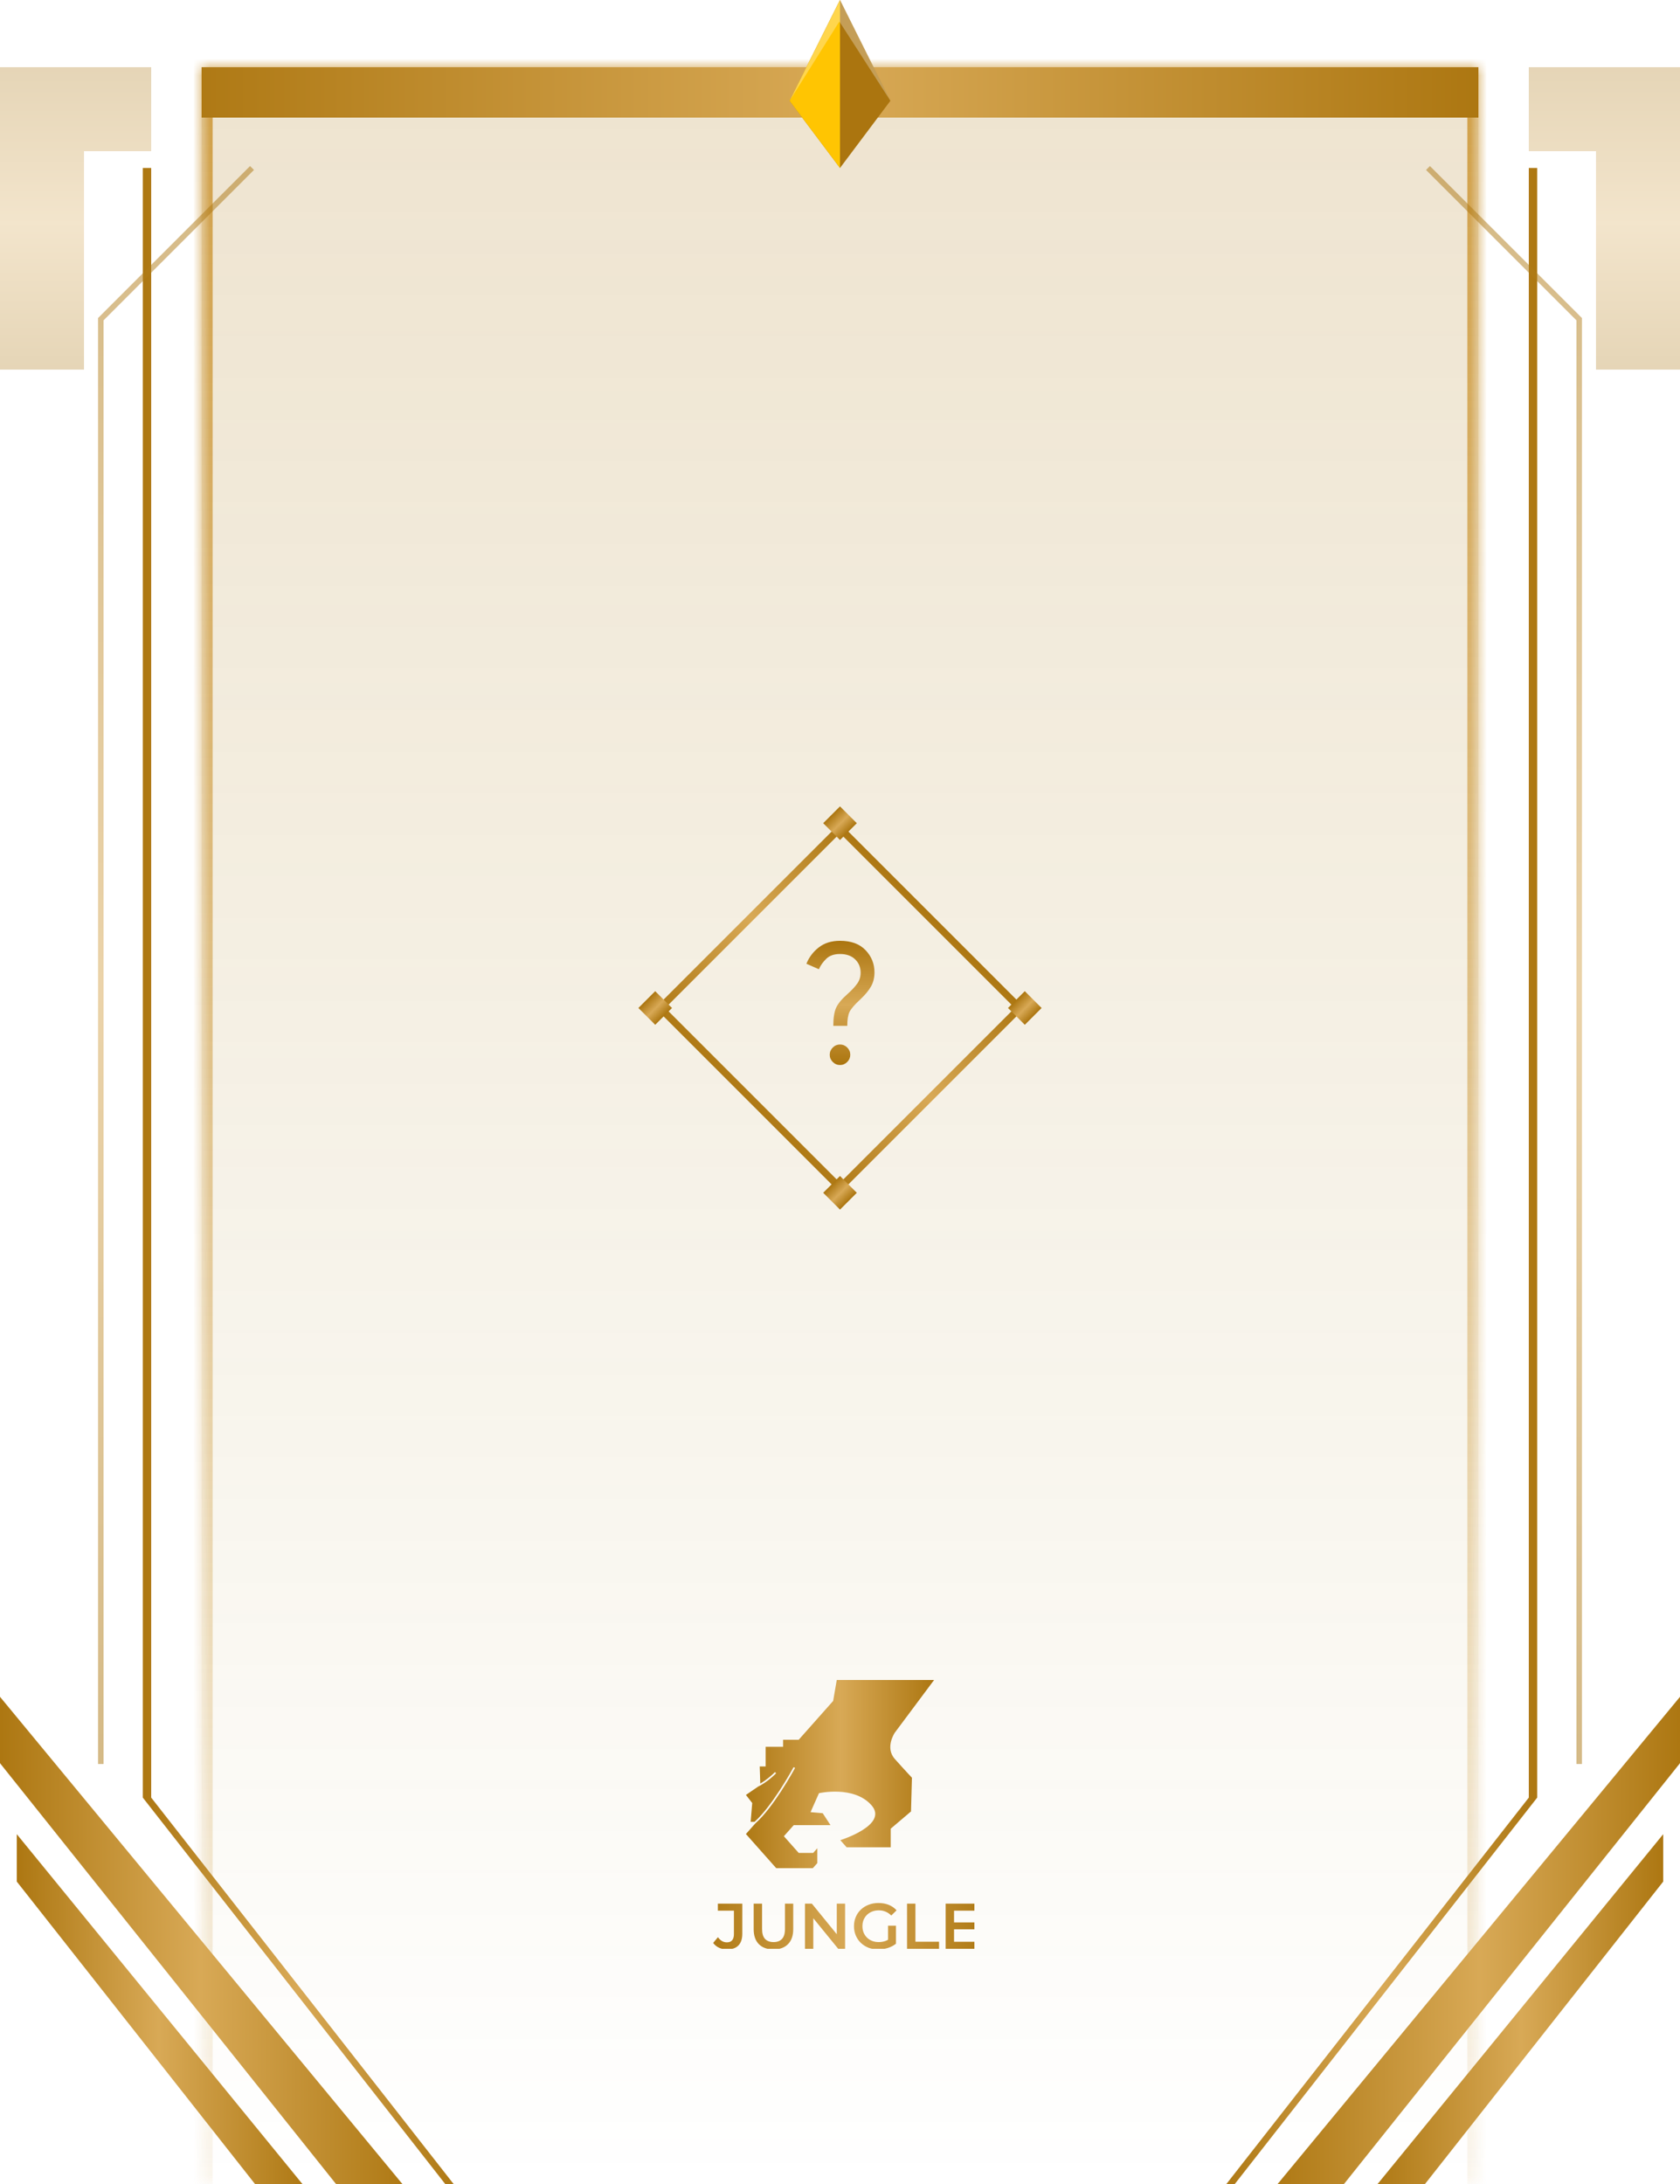 <svg width="100" height="130" viewBox="0 0 100 130" fill="none" xmlns="http://www.w3.org/2000/svg">
<g id="empty-jungle">
<g id="Rectangle 213" filter="url(#filter0_b_2252_91081)">
<mask id="path-1-inside-1_2252_91081" fill="white">
<path d="M12 4H88V130H12V4Z"/>
</mask>
<path d="M12 4H88V130H12V4Z" fill="url(#paint0_linear_2252_91081)" fill-opacity="0.2"/>
<path d="M12 4V3.341H11.341V4H12ZM88 4H88.659V3.341H88V4ZM12 4.659H88V3.341H12V4.659ZM87.341 4V130H88.659V4H87.341ZM12.659 130V4H11.341V130H12.659Z" fill="url(#paint1_linear_2252_91081)" mask="url(#path-1-inside-1_2252_91081)"/>
</g>
<rect id="Rectangle 214" x="12" y="4" width="76" height="3" fill="url(#paint2_linear_2252_91081)"/>
<path id="Vector (Stroke)" fill-rule="evenodd" clip-rule="evenodd" d="M50 49.598L39.598 60L50 70.402L60.402 60L50 49.598ZM50 49L61 60L50 71L39 60L50 49Z" fill="url(#paint3_linear_2252_91081)"/>
<g id="question_mark">
<path id="question_mark_2" d="M49.602 61.06C49.602 60.599 49.656 60.246 49.762 60.001C49.868 59.756 50.09 59.484 50.427 59.186C50.69 58.952 50.889 58.74 51.024 58.55C51.16 58.359 51.228 58.144 51.228 57.902C51.228 57.582 51.119 57.316 50.901 57.104C50.683 56.892 50.383 56.786 50 56.786C49.652 56.786 49.38 56.88 49.186 57.067C48.992 57.254 48.844 57.462 48.743 57.693L48 57.366C48.158 56.976 48.405 56.651 48.741 56.39C49.077 56.13 49.496 56 50 56C50.658 56 51.165 56.185 51.519 56.556C51.874 56.927 52.052 57.368 52.052 57.877C52.052 58.196 51.983 58.477 51.844 58.721C51.706 58.964 51.497 59.218 51.216 59.481C50.862 59.806 50.644 60.061 50.559 60.248C50.475 60.436 50.433 60.706 50.433 61.06H49.602ZM50 63.394C49.834 63.394 49.69 63.333 49.57 63.213C49.45 63.093 49.389 62.949 49.389 62.783C49.389 62.616 49.45 62.473 49.57 62.352C49.69 62.232 49.834 62.172 50 62.172C50.167 62.172 50.31 62.232 50.431 62.352C50.551 62.473 50.611 62.616 50.611 62.783C50.611 62.949 50.551 63.093 50.431 63.213C50.31 63.333 50.167 63.394 50 63.394Z" fill="url(#paint4_linear_2252_91081)"/>
</g>
<g id="Group 221">
<path id="Vector 145" d="M100 101L76.049 130H80L100 104.951V101Z" fill="url(#paint5_linear_2252_91081)"/>
<path id="Vector 146" d="M99 109.178L82 130H84.822L99 112V109.178Z" fill="url(#paint6_linear_2252_91081)"/>
<path id="Vector 149 (Stroke)" fill-rule="evenodd" clip-rule="evenodd" d="M91 107V10H91.5V107L73.5 130H73L91 107Z" fill="url(#paint7_linear_2252_91081)"/>
<path id="Vector 150 (Stroke)" opacity="0.5" fill-rule="evenodd" clip-rule="evenodd" d="M93.835 19.068L84.883 10.116L85.116 9.884L94.165 18.932V105H93.835V19.068Z" fill="url(#paint8_linear_2252_91081)"/>
<path id="Vector 153" opacity="0.3" d="M100 4H91V9H95V22H100V4Z" fill="url(#paint9_linear_2252_91081)"/>
</g>
<g id="Group 222">
<path id="Vector 145_2" d="M0 101L23.951 130H20L0 104.951V101Z" fill="url(#paint10_linear_2252_91081)"/>
<path id="Vector 146_2" d="M1 109.178L18 130H15.178L1 112V109.178Z" fill="url(#paint11_linear_2252_91081)"/>
<path id="Vector 149 (Stroke)_2" fill-rule="evenodd" clip-rule="evenodd" d="M9 107V10H8.5V107L26.5 130H27L9 107Z" fill="url(#paint12_linear_2252_91081)"/>
<path id="Vector 150 (Stroke)_2" opacity="0.5" fill-rule="evenodd" clip-rule="evenodd" d="M6.165 19.068L15.117 10.116L14.884 9.884L5.835 18.932V105H6.165V19.068Z" fill="url(#paint13_linear_2252_91081)"/>
<path id="Vector 153_2" opacity="0.3" d="M0 4H9V9H5V22H0V4Z" fill="url(#paint14_linear_2252_91081)"/>
</g>
<g id="diamond">
<path id="Polygon 38" d="M50 0L53 6L50 10L47 6L50 0Z" fill="#AB750F"/>
<path id="Vector 108" d="M47 6L50 0V10L47 6Z" fill="#FFC502"/>
<path id="highlight" d="M49.962 1.279L53 6L50 9.29832e-05C48.828 2.343 48.172 3.657 47 6L49.962 1.279Z" fill="white" fill-opacity="0.3"/>
</g>
<path id="Vector" d="M50 48L49 49L50 50L51 49L50 48Z" fill="url(#paint15_linear_2252_91081)"/>
<path id="Vector_2" d="M50 70L49 71L50 72L51 71L50 70Z" fill="url(#paint16_linear_2252_91081)"/>
<path id="Vector_3" d="M61 59L60 60L61 61L62 60L61 59Z" fill="url(#paint17_linear_2252_91081)"/>
<path id="Vector_4" d="M39 59L38 60L39 61L40 60L39 59Z" fill="url(#paint18_linear_2252_91081)"/>
<g id="icon-jungle" clip-path="url(#clip0_2252_91081)">
<path id="JUNGLE" d="M43.279 116.038C43.107 116.038 42.949 116.005 42.803 115.939C42.659 115.872 42.542 115.776 42.45 115.651L42.734 115.309C42.808 115.411 42.889 115.488 42.975 115.539C43.065 115.59 43.162 115.616 43.267 115.616C43.546 115.616 43.686 115.451 43.686 115.121V113.731H42.73V113.312H44.185V115.094C44.185 115.411 44.107 115.648 43.951 115.804C43.797 115.96 43.573 116.038 43.279 116.038ZM46.041 116.038C45.672 116.038 45.383 115.935 45.173 115.727C44.966 115.52 44.862 115.22 44.862 114.829V113.312H45.361V114.81C45.361 115.086 45.42 115.287 45.538 115.412C45.658 115.538 45.827 115.601 46.045 115.601C46.263 115.601 46.43 115.538 46.548 115.412C46.666 115.287 46.725 115.086 46.725 114.81V113.312H47.216V114.829C47.216 115.22 47.111 115.52 46.901 115.727C46.694 115.935 46.407 116.038 46.041 116.038ZM47.915 116V113.312H48.326L50.012 115.382H49.809V113.312H50.304V116H49.893L48.207 113.93H48.411V116H47.915ZM52.28 116.038C52.07 116.038 51.877 116.005 51.7 115.939C51.526 115.869 51.373 115.773 51.243 115.651C51.112 115.525 51.011 115.378 50.94 115.209C50.868 115.04 50.832 114.856 50.832 114.656C50.832 114.456 50.868 114.272 50.94 114.103C51.011 113.934 51.112 113.788 51.243 113.665C51.376 113.54 51.531 113.444 51.708 113.377C51.884 113.308 52.078 113.274 52.287 113.274C52.515 113.274 52.72 113.311 52.902 113.385C53.086 113.459 53.241 113.568 53.367 113.711L53.052 114.019C52.947 113.914 52.833 113.837 52.71 113.788C52.59 113.737 52.456 113.711 52.31 113.711C52.17 113.711 52.039 113.734 51.919 113.78C51.798 113.827 51.695 113.892 51.608 113.976C51.521 114.061 51.453 114.161 51.404 114.276C51.358 114.391 51.335 114.518 51.335 114.656C51.335 114.792 51.358 114.917 51.404 115.032C51.453 115.148 51.521 115.249 51.608 115.336C51.695 115.42 51.797 115.485 51.915 115.532C52.033 115.578 52.163 115.601 52.307 115.601C52.44 115.601 52.568 115.58 52.691 115.539C52.816 115.496 52.935 115.424 53.048 115.324L53.332 115.697C53.191 115.809 53.027 115.895 52.84 115.954C52.656 116.01 52.469 116.038 52.28 116.038ZM52.86 115.631V114.625H53.332V115.697L52.86 115.631ZM53.99 116V113.312H54.489V115.578H55.895V116H53.99ZM56.75 114.429H58.086V114.84H56.75V114.429ZM56.788 115.581H58.305V116H56.289V113.312H58.251V113.731H56.788V115.581Z" fill="url(#paint19_linear_2252_91081)"/>
<g id="Jungle" clip-path="url(#clip1_2252_91081)">
<path id="Subtract" fill-rule="evenodd" clip-rule="evenodd" d="M49.807 100H55.6L53.26 103.138C53.26 103.138 52.662 104.022 53.26 104.697C53.859 105.371 54.282 105.816 54.282 105.816L54.226 107.824L53.019 108.85V109.958H50.394L50.018 109.534C50.018 109.534 52.919 108.632 51.869 107.449C50.819 106.266 48.749 106.737 48.749 106.737L48.247 107.866L48.971 107.929L49.435 108.64H47.245L46.66 109.299L47.542 110.293H48.403L48.65 110.015V110.9L48.383 111.2H46.203L44.4 109.168L44.965 108.531C45.495 108.062 46.049 107.302 46.486 106.634C46.732 106.256 46.942 105.906 47.09 105.65C47.164 105.523 47.223 105.418 47.263 105.346C47.283 105.31 47.299 105.281 47.309 105.262L47.321 105.24L47.325 105.235L47.325 105.233L47.325 105.233L47.325 105.233L47.282 105.209L47.238 105.186L47.238 105.186L47.238 105.186L47.237 105.188L47.234 105.193L47.222 105.215C47.212 105.234 47.197 105.262 47.176 105.298C47.136 105.37 47.078 105.473 47.004 105.601C46.856 105.855 46.648 106.204 46.402 106.579C45.97 107.241 45.429 107.981 44.916 108.442H44.682L44.775 107.322L44.4 106.841L45.13 106.343C45.395 106.214 45.641 106.038 45.83 105.885C45.942 105.793 46.034 105.71 46.098 105.65C46.13 105.62 46.155 105.595 46.172 105.578L46.192 105.558L46.197 105.553L46.198 105.552L46.199 105.551L46.199 105.551L46.199 105.551L46.163 105.517L46.127 105.482L46.127 105.482L46.127 105.482L46.127 105.483L46.126 105.484L46.121 105.489L46.102 105.507C46.086 105.524 46.061 105.548 46.03 105.577C45.967 105.637 45.877 105.718 45.767 105.807C45.623 105.925 45.446 106.054 45.255 106.164L45.221 105.147H45.574V103.975H46.613V103.557H47.542L49.593 101.245L49.807 100Z" fill="url(#paint20_linear_2252_91081)"/>
</g>
</g>
</g>
<defs>
<filter id="filter0_b_2252_91081" x="7.451" y="-0.549" width="85.097" height="135.097" filterUnits="userSpaceOnUse" color-interpolation-filters="sRGB">
<feFlood flood-opacity="0" result="BackgroundImageFix"/>
<feGaussianBlur in="BackgroundImageFix" stdDeviation="2.274"/>
<feComposite in2="SourceAlpha" operator="in" result="effect1_backgroundBlur_2252_91081"/>
<feBlend mode="normal" in="SourceGraphic" in2="effect1_backgroundBlur_2252_91081" result="shape"/>
</filter>
<linearGradient id="paint0_linear_2252_91081" x1="50" y1="4" x2="50" y2="130" gradientUnits="userSpaceOnUse">
<stop stop-color="#AB750F"/>
<stop offset="1" stop-color="#997601" stop-opacity="0"/>
</linearGradient>
<linearGradient id="paint1_linear_2252_91081" x1="50" y1="4" x2="50" y2="142.866" gradientUnits="userSpaceOnUse">
<stop stop-color="#D1A14A"/>
<stop offset="1" stop-color="#D1A14A" stop-opacity="0"/>
</linearGradient>
<linearGradient id="paint2_linear_2252_91081" x1="8.447" y1="5.5" x2="89.39" y2="5.5" gradientUnits="userSpaceOnUse">
<stop stop-color="#AB750F"/>
<stop offset="0.516" stop-color="#D8A956"/>
<stop offset="1" stop-color="#AB750F"/>
</linearGradient>
<linearGradient id="paint3_linear_2252_91081" x1="43.986" y1="66.014" x2="55.701" y2="54.299" gradientUnits="userSpaceOnUse">
<stop stop-color="#AB750F"/>
<stop offset="0.516" stop-color="#D8A956"/>
<stop offset="1" stop-color="#AB750F"/>
</linearGradient>
<linearGradient id="paint4_linear_2252_91081" x1="50.026" y1="56" x2="50.026" y2="63.394" gradientUnits="userSpaceOnUse">
<stop stop-color="#AB750F"/>
<stop offset="0.516" stop-color="#D8A956"/>
<stop offset="1" stop-color="#AB750F"/>
</linearGradient>
<linearGradient id="paint5_linear_2252_91081" x1="74.929" y1="115.5" x2="100.438" y2="115.5" gradientUnits="userSpaceOnUse">
<stop stop-color="#AB750F"/>
<stop offset="0.516" stop-color="#D8A956"/>
<stop offset="1" stop-color="#AB750F"/>
</linearGradient>
<linearGradient id="paint6_linear_2252_91081" x1="81.205" y1="119.589" x2="99.311" y2="119.589" gradientUnits="userSpaceOnUse">
<stop stop-color="#AB750F"/>
<stop offset="0.516" stop-color="#D8A956"/>
<stop offset="1" stop-color="#AB750F"/>
</linearGradient>
<linearGradient id="paint7_linear_2252_91081" x1="72.135" y1="70.001" x2="91.838" y2="70.001" gradientUnits="userSpaceOnUse">
<stop stop-color="#AB750F"/>
<stop offset="0.516" stop-color="#D8A956"/>
<stop offset="1" stop-color="#AB750F"/>
</linearGradient>
<linearGradient id="paint8_linear_2252_91081" x1="89.524" y1="9.884" x2="89.524" y2="105" gradientUnits="userSpaceOnUse">
<stop stop-color="#AB750F"/>
<stop offset="0.516" stop-color="#D8A956"/>
<stop offset="1" stop-color="#AB750F"/>
</linearGradient>
<linearGradient id="paint9_linear_2252_91081" x1="95.5" y1="4" x2="95.5" y2="22" gradientUnits="userSpaceOnUse">
<stop stop-color="#AB750F"/>
<stop offset="0.516" stop-color="#D8A956"/>
<stop offset="1" stop-color="#AB750F"/>
</linearGradient>
<linearGradient id="paint10_linear_2252_91081" x1="25.071" y1="115.5" x2="-0.438" y2="115.5" gradientUnits="userSpaceOnUse">
<stop stop-color="#AB750F"/>
<stop offset="0.516" stop-color="#D8A956"/>
<stop offset="1" stop-color="#AB750F"/>
</linearGradient>
<linearGradient id="paint11_linear_2252_91081" x1="18.795" y1="119.589" x2="0.689" y2="119.589" gradientUnits="userSpaceOnUse">
<stop stop-color="#AB750F"/>
<stop offset="0.516" stop-color="#D8A956"/>
<stop offset="1" stop-color="#AB750F"/>
</linearGradient>
<linearGradient id="paint12_linear_2252_91081" x1="27.865" y1="70.001" x2="8.162" y2="70.001" gradientUnits="userSpaceOnUse">
<stop stop-color="#AB750F"/>
<stop offset="0.516" stop-color="#D8A956"/>
<stop offset="1" stop-color="#AB750F"/>
</linearGradient>
<linearGradient id="paint13_linear_2252_91081" x1="10.476" y1="9.884" x2="10.476" y2="105" gradientUnits="userSpaceOnUse">
<stop stop-color="#AB750F"/>
<stop offset="0.516" stop-color="#D8A956"/>
<stop offset="1" stop-color="#AB750F"/>
</linearGradient>
<linearGradient id="paint14_linear_2252_91081" x1="4.5" y1="4" x2="4.5" y2="22" gradientUnits="userSpaceOnUse">
<stop stop-color="#AB750F"/>
<stop offset="0.516" stop-color="#D8A956"/>
<stop offset="1" stop-color="#AB750F"/>
</linearGradient>
<linearGradient id="paint15_linear_2252_91081" x1="49.5" y1="48.5" x2="50.5" y2="49.5" gradientUnits="userSpaceOnUse">
<stop stop-color="#AB750F"/>
<stop offset="0.516" stop-color="#D8A956"/>
<stop offset="1" stop-color="#AB750F"/>
</linearGradient>
<linearGradient id="paint16_linear_2252_91081" x1="49.5" y1="70.5" x2="50.5" y2="71.5" gradientUnits="userSpaceOnUse">
<stop stop-color="#AB750F"/>
<stop offset="0.516" stop-color="#D8A956"/>
<stop offset="1" stop-color="#AB750F"/>
</linearGradient>
<linearGradient id="paint17_linear_2252_91081" x1="60.5" y1="59.5" x2="61.5" y2="60.5" gradientUnits="userSpaceOnUse">
<stop stop-color="#AB750F"/>
<stop offset="0.516" stop-color="#D8A956"/>
<stop offset="1" stop-color="#AB750F"/>
</linearGradient>
<linearGradient id="paint18_linear_2252_91081" x1="38.5" y1="59.5" x2="39.5" y2="60.5" gradientUnits="userSpaceOnUse">
<stop stop-color="#AB750F"/>
<stop offset="0.516" stop-color="#D8A956"/>
<stop offset="1" stop-color="#AB750F"/>
</linearGradient>
<linearGradient id="paint19_linear_2252_91081" x1="41.205" y1="114.5" x2="59.311" y2="114.5" gradientUnits="userSpaceOnUse">
<stop stop-color="#AB750F"/>
<stop offset="0.516" stop-color="#D8A956"/>
<stop offset="1" stop-color="#AB750F"/>
</linearGradient>
<linearGradient id="paint20_linear_2252_91081" x1="43.876" y1="105.6" x2="55.805" y2="105.6" gradientUnits="userSpaceOnUse">
<stop stop-color="#AB750F"/>
<stop offset="0.516" stop-color="#D8A956"/>
<stop offset="1" stop-color="#AB750F"/>
</linearGradient>
<clipPath id="clip0_2252_91081">
<rect width="16" height="16" fill="white" transform="translate(42 100)"/>
</clipPath>
<clipPath id="clip1_2252_91081">
<rect width="11.2" height="11.2" fill="white" transform="translate(44.4 100)"/>
</clipPath>
</defs>
</svg>
